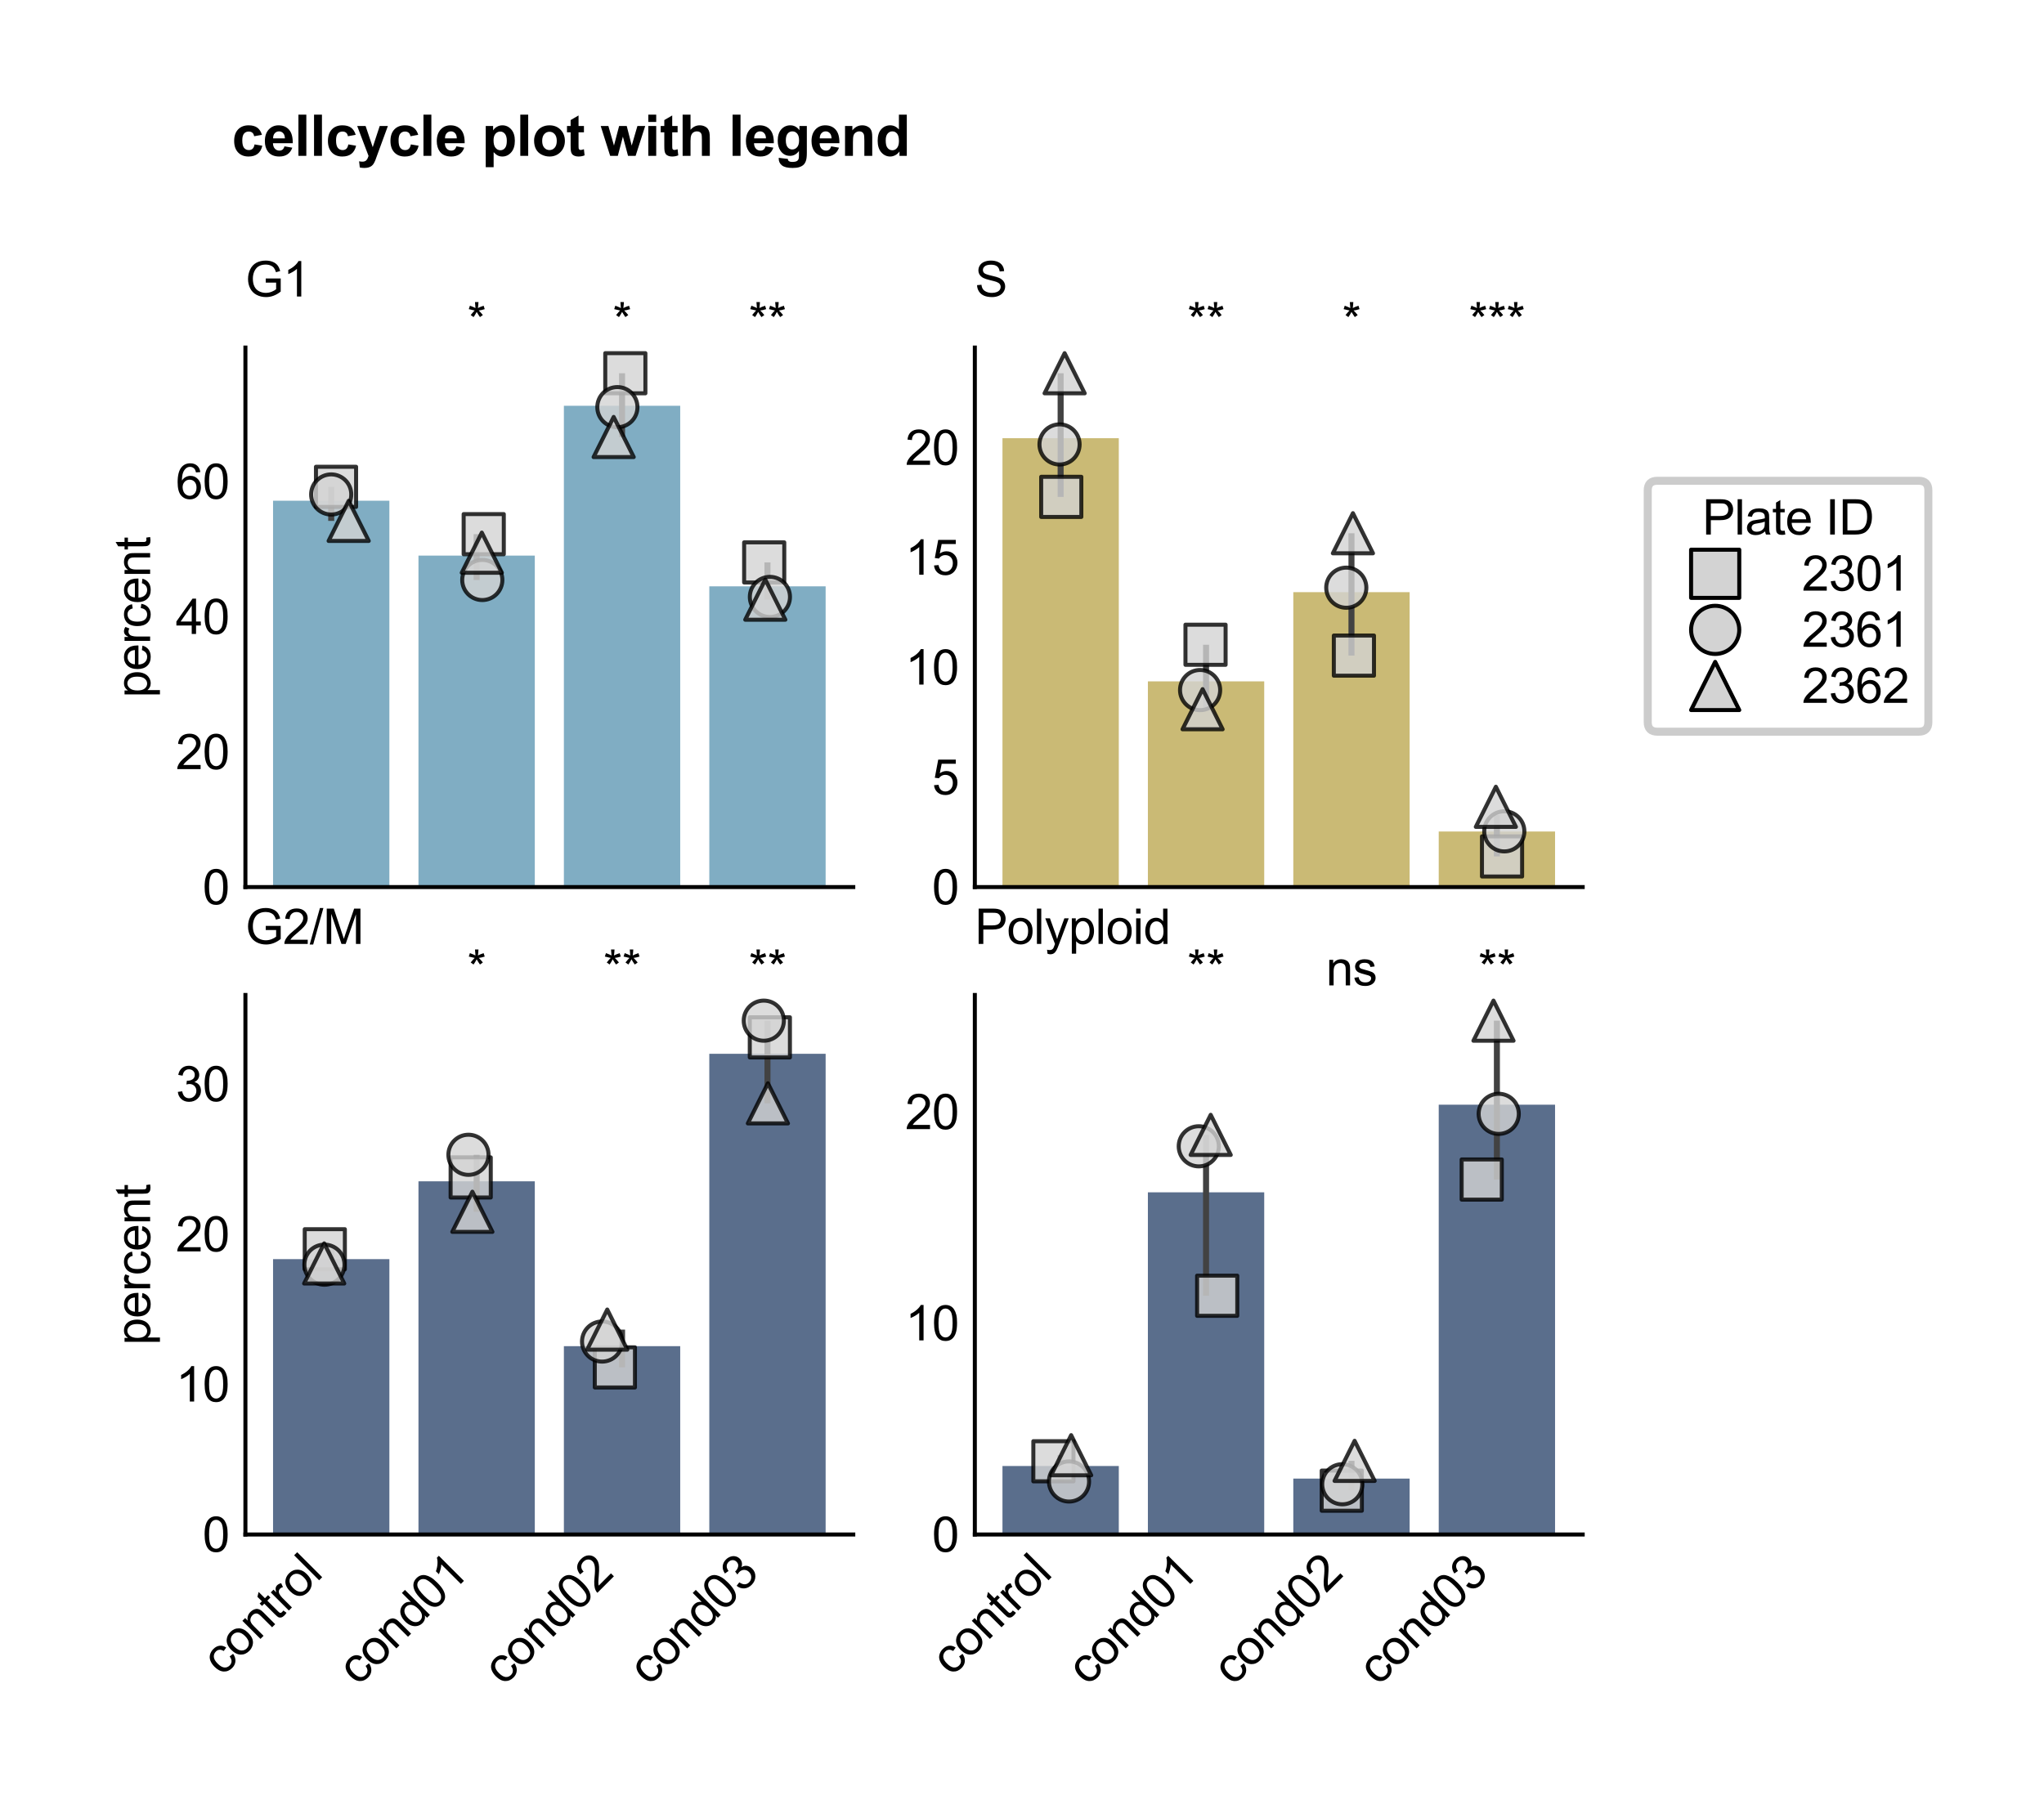 <?xml version="1.0" encoding="utf-8" standalone="no"?>
<!DOCTYPE svg PUBLIC "-//W3C//DTD SVG 1.1//EN"
  "http://www.w3.org/Graphics/SVG/1.1/DTD/svg11.dtd">
<svg xmlns:xlink="http://www.w3.org/1999/xlink" width="254.526pt" height="225.315pt" viewBox="0 0 254.526 225.315" xmlns="http://www.w3.org/2000/svg" version="1.1">
 <defs>
  <style type="text/css">*{stroke-linejoin: round; stroke-linecap: butt}</style>
 </defs>
 <g id="figure_1">
  <g id="patch_1">
   <path d="M 0 225.315
L 254.526 225.315
L 254.526 -0
L 0 -0
z
" style="fill: #ffffff"/>
  </g>
  <g id="axes_1">
   <g id="patch_2">
    <path d="M 30.56 110.482
L 106.252 110.482
L 106.252 43.286
L 30.56 43.286
z
" style="fill: #ffffff"/>
   </g>
   <g id="patch_3">
    <path d="M 34.001 110.482
L 48.487 110.482
L 48.487 62.364
L 34.001 62.364
z
" clip-path="url(#ped1b25546c)" style="fill: #80adc3"/>
   </g>
   <g id="patch_4">
    <path d="M 52.109 110.482
L 66.595 110.482
L 66.595 69.199
L 52.109 69.199
z
" clip-path="url(#ped1b25546c)" style="fill: #80adc3"/>
   </g>
   <g id="patch_5">
    <path d="M 70.217 110.482
L 84.703 110.482
L 84.703 50.541
L 70.217 50.541
z
" clip-path="url(#ped1b25546c)" style="fill: #80adc3"/>
   </g>
   <g id="patch_6">
    <path d="M 88.325 110.482
L 102.811 110.482
L 102.811 73.026
L 88.325 73.026
z
" clip-path="url(#ped1b25546c)" style="fill: #80adc3"/>
   </g>
   <g id="matplotlib.axis_1">
    <g id="xtick_1">
     <g id="line2d_1"/>
    </g>
    <g id="xtick_2">
     <g id="line2d_2"/>
    </g>
    <g id="xtick_3">
     <g id="line2d_3"/>
    </g>
    <g id="xtick_4">
     <g id="line2d_4"/>
    </g>
   </g>
   <g id="matplotlib.axis_2">
    <g id="ytick_1">
     <g id="line2d_5"/>
     <g id="text_1">
      <!-- 0 -->
      <g transform="translate(25.224 112.629) scale(0.06 -0.06)">
       <defs>
        <path id="ArialMT-30" d="M 266 2259
Q 266 3072 433 3567
Q 600 4063 929 4331
Q 1259 4600 1759 4600
Q 2128 4600 2406 4451
Q 2684 4303 2865 4023
Q 3047 3744 3150 3342
Q 3253 2941 3253 2259
Q 3253 1453 3087 958
Q 2922 463 2592 192
Q 2263 -78 1759 -78
Q 1097 -78 719 397
Q 266 969 266 2259
z
M 844 2259
Q 844 1131 1108 757
Q 1372 384 1759 384
Q 2147 384 2411 759
Q 2675 1134 2675 2259
Q 2675 3391 2411 3762
Q 2147 4134 1753 4134
Q 1366 4134 1134 3806
Q 844 3388 844 2259
z
" transform="scale(0.016)"/>
       </defs>
       <use xlink:href="#ArialMT-30"/>
      </g>
     </g>
    </g>
    <g id="ytick_2">
     <g id="line2d_6"/>
     <g id="text_2">
      <!-- 20 -->
      <g transform="translate(21.887 95.793) scale(0.06 -0.06)">
       <defs>
        <path id="ArialMT-32" d="M 3222 541
L 3222 0
L 194 0
Q 188 203 259 391
Q 375 700 629 1000
Q 884 1300 1366 1694
Q 2113 2306 2375 2664
Q 2638 3022 2638 3341
Q 2638 3675 2398 3904
Q 2159 4134 1775 4134
Q 1369 4134 1125 3890
Q 881 3647 878 3216
L 300 3275
Q 359 3922 746 4261
Q 1134 4600 1788 4600
Q 2447 4600 2831 4234
Q 3216 3869 3216 3328
Q 3216 3053 3103 2787
Q 2991 2522 2730 2228
Q 2469 1934 1863 1422
Q 1356 997 1212 845
Q 1069 694 975 541
L 3222 541
z
" transform="scale(0.016)"/>
       </defs>
       <use xlink:href="#ArialMT-32"/>
       <use xlink:href="#ArialMT-30" transform="translate(55.615 0)"/>
      </g>
     </g>
    </g>
    <g id="ytick_3">
     <g id="line2d_7"/>
     <g id="text_3">
      <!-- 40 -->
      <g transform="translate(21.887 78.956) scale(0.06 -0.06)">
       <defs>
        <path id="ArialMT-34" d="M 2069 0
L 2069 1097
L 81 1097
L 81 1613
L 2172 4581
L 2631 4581
L 2631 1613
L 3250 1613
L 3250 1097
L 2631 1097
L 2631 0
L 2069 0
z
M 2069 1613
L 2069 3678
L 634 1613
L 2069 1613
z
" transform="scale(0.016)"/>
       </defs>
       <use xlink:href="#ArialMT-34"/>
       <use xlink:href="#ArialMT-30" transform="translate(55.615 0)"/>
      </g>
     </g>
    </g>
    <g id="ytick_4">
     <g id="line2d_8"/>
     <g id="text_4">
      <!-- 60 -->
      <g transform="translate(21.887 62.119) scale(0.06 -0.06)">
       <defs>
        <path id="ArialMT-36" d="M 3184 3459
L 2625 3416
Q 2550 3747 2413 3897
Q 2184 4138 1850 4138
Q 1581 4138 1378 3988
Q 1113 3794 959 3422
Q 806 3050 800 2363
Q 1003 2672 1297 2822
Q 1591 2972 1913 2972
Q 2475 2972 2870 2558
Q 3266 2144 3266 1488
Q 3266 1056 3080 686
Q 2894 316 2569 119
Q 2244 -78 1831 -78
Q 1128 -78 684 439
Q 241 956 241 2144
Q 241 3472 731 4075
Q 1159 4600 1884 4600
Q 2425 4600 2770 4297
Q 3116 3994 3184 3459
z
M 888 1484
Q 888 1194 1011 928
Q 1134 663 1356 523
Q 1578 384 1822 384
Q 2178 384 2434 671
Q 2691 959 2691 1453
Q 2691 1928 2437 2201
Q 2184 2475 1800 2475
Q 1419 2475 1153 2201
Q 888 1928 888 1484
z
" transform="scale(0.016)"/>
       </defs>
       <use xlink:href="#ArialMT-36"/>
       <use xlink:href="#ArialMT-30" transform="translate(55.615 0)"/>
      </g>
     </g>
    </g>
    <g id="text_5">
     <!-- percent -->
     <g transform="translate(18.695 86.89) rotate(-90) scale(0.06 -0.06)">
      <defs>
       <path id="ArialMT-70" d="M 422 -1272
L 422 3319
L 934 3319
L 934 2888
Q 1116 3141 1344 3267
Q 1572 3394 1897 3394
Q 2322 3394 2647 3175
Q 2972 2956 3137 2557
Q 3303 2159 3303 1684
Q 3303 1175 3120 767
Q 2938 359 2589 142
Q 2241 -75 1856 -75
Q 1575 -75 1351 44
Q 1128 163 984 344
L 984 -1272
L 422 -1272
z
M 931 1641
Q 931 1000 1190 694
Q 1450 388 1819 388
Q 2194 388 2461 705
Q 2728 1022 2728 1688
Q 2728 2322 2467 2637
Q 2206 2953 1844 2953
Q 1484 2953 1207 2617
Q 931 2281 931 1641
z
" transform="scale(0.016)"/>
       <path id="ArialMT-65" d="M 2694 1069
L 3275 997
Q 3138 488 2766 206
Q 2394 -75 1816 -75
Q 1088 -75 661 373
Q 234 822 234 1631
Q 234 2469 665 2931
Q 1097 3394 1784 3394
Q 2450 3394 2872 2941
Q 3294 2488 3294 1666
Q 3294 1616 3291 1516
L 816 1516
Q 847 969 1125 678
Q 1403 388 1819 388
Q 2128 388 2347 550
Q 2566 713 2694 1069
z
M 847 1978
L 2700 1978
Q 2663 2397 2488 2606
Q 2219 2931 1791 2931
Q 1403 2931 1139 2672
Q 875 2413 847 1978
z
" transform="scale(0.016)"/>
       <path id="ArialMT-72" d="M 416 0
L 416 3319
L 922 3319
L 922 2816
Q 1116 3169 1280 3281
Q 1444 3394 1641 3394
Q 1925 3394 2219 3213
L 2025 2691
Q 1819 2813 1613 2813
Q 1428 2813 1281 2702
Q 1134 2591 1072 2394
Q 978 2094 978 1738
L 978 0
L 416 0
z
" transform="scale(0.016)"/>
       <path id="ArialMT-63" d="M 2588 1216
L 3141 1144
Q 3050 572 2676 248
Q 2303 -75 1759 -75
Q 1078 -75 664 370
Q 250 816 250 1647
Q 250 2184 428 2587
Q 606 2991 970 3192
Q 1334 3394 1763 3394
Q 2303 3394 2647 3120
Q 2991 2847 3088 2344
L 2541 2259
Q 2463 2594 2264 2762
Q 2066 2931 1784 2931
Q 1359 2931 1093 2626
Q 828 2322 828 1663
Q 828 994 1084 691
Q 1341 388 1753 388
Q 2084 388 2306 591
Q 2528 794 2588 1216
z
" transform="scale(0.016)"/>
       <path id="ArialMT-6e" d="M 422 0
L 422 3319
L 928 3319
L 928 2847
Q 1294 3394 1984 3394
Q 2284 3394 2536 3286
Q 2788 3178 2913 3003
Q 3038 2828 3088 2588
Q 3119 2431 3119 2041
L 3119 0
L 2556 0
L 2556 2019
Q 2556 2363 2490 2533
Q 2425 2703 2258 2804
Q 2091 2906 1866 2906
Q 1506 2906 1245 2678
Q 984 2450 984 1813
L 984 0
L 422 0
z
" transform="scale(0.016)"/>
       <path id="ArialMT-74" d="M 1650 503
L 1731 6
Q 1494 -44 1306 -44
Q 1000 -44 831 53
Q 663 150 594 308
Q 525 466 525 972
L 525 2881
L 113 2881
L 113 3319
L 525 3319
L 525 4141
L 1084 4478
L 1084 3319
L 1650 3319
L 1650 2881
L 1084 2881
L 1084 941
Q 1084 700 1114 631
Q 1144 563 1211 522
Q 1278 481 1403 481
Q 1497 481 1650 503
z
" transform="scale(0.016)"/>
      </defs>
      <use xlink:href="#ArialMT-70"/>
      <use xlink:href="#ArialMT-65" transform="translate(55.615 0)"/>
      <use xlink:href="#ArialMT-72" transform="translate(111.23 0)"/>
      <use xlink:href="#ArialMT-63" transform="translate(144.531 0)"/>
      <use xlink:href="#ArialMT-65" transform="translate(194.531 0)"/>
      <use xlink:href="#ArialMT-6e" transform="translate(250.146 0)"/>
      <use xlink:href="#ArialMT-74" transform="translate(305.762 0)"/>
     </g>
    </g>
   </g>
   <g id="line2d_9">
    <path d="M 41.244 64.872
L 41.244 60.635
" clip-path="url(#ped1b25546c)" style="fill: none; stroke: #424242; stroke-width: 0.75"/>
   </g>
   <g id="line2d_10">
    <path d="M 59.352 72.235
L 59.352 66.529
" clip-path="url(#ped1b25546c)" style="fill: none; stroke: #424242; stroke-width: 0.75"/>
   </g>
   <g id="line2d_11">
    <path d="M 77.46 54.427
L 77.46 46.486
" clip-path="url(#ped1b25546c)" style="fill: none; stroke: #424242; stroke-width: 0.75"/>
   </g>
   <g id="line2d_12">
    <path d="M 95.568 74.685
L 95.568 70.048
" clip-path="url(#ped1b25546c)" style="fill: none; stroke: #424242; stroke-width: 0.75"/>
   </g>
   <g id="patch_7">
    <path d="M 30.56 110.482
L 30.56 43.286
" style="fill: none; stroke: #000000; stroke-width: 0.5; stroke-linejoin: miter; stroke-linecap: square"/>
   </g>
   <g id="patch_8">
    <path d="M 30.56 110.482
L 106.252 110.482
" style="fill: none; stroke: #000000; stroke-width: 0.5; stroke-linejoin: miter; stroke-linecap: square"/>
   </g>
   <g id="PathCollection_1">
    <defs>
     <path id="m5a81535d1a" d="M -2.5 2.5
L 2.5 2.5
L 2.5 -2.5
L -2.5 -2.5
z
" style="stroke: #000000; stroke-opacity: 0.8; stroke-width: 0.5"/>
    </defs>
    <g clip-path="url(#ped1b25546c)">
     <use xlink:href="#m5a81535d1a" x="41.843" y="60.635" style="fill: #d3d3d3; fill-opacity: 0.8; stroke: #000000; stroke-opacity: 0.8; stroke-width: 0.5"/>
    </g>
   </g>
   <g id="PathCollection_2">
    <g clip-path="url(#ped1b25546c)">
     <use xlink:href="#m5a81535d1a" x="60.235" y="66.529" style="fill: #d3d3d3; fill-opacity: 0.8; stroke: #000000; stroke-opacity: 0.8; stroke-width: 0.5"/>
    </g>
   </g>
   <g id="PathCollection_3">
    <g clip-path="url(#ped1b25546c)">
     <use xlink:href="#m5a81535d1a" x="77.868" y="46.486" style="fill: #d3d3d3; fill-opacity: 0.8; stroke: #000000; stroke-opacity: 0.8; stroke-width: 0.5"/>
    </g>
   </g>
   <g id="PathCollection_4">
    <g clip-path="url(#ped1b25546c)">
     <use xlink:href="#m5a81535d1a" x="95.161" y="70.048" style="fill: #d3d3d3; fill-opacity: 0.8; stroke: #000000; stroke-opacity: 0.8; stroke-width: 0.5"/>
    </g>
   </g>
   <g id="PathCollection_5">
    <defs>
     <path id="mdcd01d8841" d="M 0 2.5
C 0.663 2.5 1.299 2.237 1.768 1.768
C 2.237 1.299 2.5 0.663 2.5 0
C 2.5 -0.663 2.237 -1.299 1.768 -1.768
C 1.299 -2.237 0.663 -2.5 0 -2.5
C -0.663 -2.5 -1.299 -2.237 -1.768 -1.768
C -2.237 -1.299 -2.5 -0.663 -2.5 0
C -2.5 0.663 -2.237 1.299 -1.768 1.768
C -1.299 2.237 -0.663 2.5 0 2.5
z
" style="stroke: #000000; stroke-opacity: 0.8; stroke-width: 0.5"/>
    </defs>
    <g clip-path="url(#ped1b25546c)">
     <use xlink:href="#mdcd01d8841" x="41.241" y="61.584" style="fill: #d3d3d3; fill-opacity: 0.8; stroke: #000000; stroke-opacity: 0.8; stroke-width: 0.5"/>
    </g>
   </g>
   <g id="PathCollection_6">
    <g clip-path="url(#ped1b25546c)">
     <use xlink:href="#mdcd01d8841" x="60.057" y="72.235" style="fill: #d3d3d3; fill-opacity: 0.8; stroke: #000000; stroke-opacity: 0.8; stroke-width: 0.5"/>
    </g>
   </g>
   <g id="PathCollection_7">
    <g clip-path="url(#ped1b25546c)">
     <use xlink:href="#mdcd01d8841" x="76.878" y="50.709" style="fill: #d3d3d3; fill-opacity: 0.8; stroke: #000000; stroke-opacity: 0.8; stroke-width: 0.5"/>
    </g>
   </g>
   <g id="PathCollection_8">
    <g clip-path="url(#ped1b25546c)">
     <use xlink:href="#mdcd01d8841" x="95.872" y="74.345" style="fill: #d3d3d3; fill-opacity: 0.8; stroke: #000000; stroke-opacity: 0.8; stroke-width: 0.5"/>
    </g>
   </g>
   <g id="PathCollection_9">
    <defs>
     <path id="mbfc909ed9f" d="M 0 -2.5
L -2.5 2.5
L 2.5 2.5
z
" style="stroke: #000000; stroke-opacity: 0.8; stroke-width: 0.5"/>
    </defs>
    <g clip-path="url(#ped1b25546c)">
     <use xlink:href="#mbfc909ed9f" x="43.418" y="64.872" style="fill: #d3d3d3; fill-opacity: 0.8; stroke: #000000; stroke-opacity: 0.8; stroke-width: 0.5"/>
    </g>
   </g>
   <g id="PathCollection_10">
    <g clip-path="url(#ped1b25546c)">
     <use xlink:href="#mbfc909ed9f" x="59.997" y="68.833" style="fill: #d3d3d3; fill-opacity: 0.8; stroke: #000000; stroke-opacity: 0.8; stroke-width: 0.5"/>
    </g>
   </g>
   <g id="PathCollection_11">
    <g clip-path="url(#ped1b25546c)">
     <use xlink:href="#mbfc909ed9f" x="76.416" y="54.427" style="fill: #d3d3d3; fill-opacity: 0.8; stroke: #000000; stroke-opacity: 0.8; stroke-width: 0.5"/>
    </g>
   </g>
   <g id="PathCollection_12">
    <g clip-path="url(#ped1b25546c)">
     <use xlink:href="#mbfc909ed9f" x="95.298" y="74.685" style="fill: #d3d3d3; fill-opacity: 0.8; stroke: #000000; stroke-opacity: 0.8; stroke-width: 0.5"/>
    </g>
   </g>
   <g id="text_6">
    <!-- * -->
    <g transform="translate(58.184 42.094) scale(0.06 -0.06)">
     <defs>
      <path id="ArialMT-2a" d="M 200 3741
L 344 4184
Q 841 4009 1066 3881
Q 1006 4447 1003 4659
L 1456 4659
Q 1447 4350 1384 3884
Q 1706 4047 2122 4184
L 2266 3741
Q 1869 3609 1488 3566
Q 1678 3400 2025 2975
L 1650 2709
Q 1469 2956 1222 3381
Q 991 2941 816 2709
L 447 2975
Q 809 3422 966 3566
Q 563 3644 200 3741
z
" transform="scale(0.016)"/>
     </defs>
     <use xlink:href="#ArialMT-2a"/>
    </g>
   </g>
   <g id="text_7">
    <!-- * -->
    <g transform="translate(76.292 42.094) scale(0.06 -0.06)">
     <use xlink:href="#ArialMT-2a"/>
    </g>
   </g>
   <g id="text_8">
    <!-- ** -->
    <g transform="translate(93.233 42.094) scale(0.06 -0.06)">
     <use xlink:href="#ArialMT-2a"/>
     <use xlink:href="#ArialMT-2a" transform="translate(38.916 0)"/>
    </g>
   </g>
   <g id="text_9">
    <!-- G1 -->
    <g transform="translate(30.56 36.927) scale(0.06 -0.06)">
     <defs>
      <path id="ArialMT-47" d="M 2638 1797
L 2638 2334
L 4578 2338
L 4578 638
Q 4131 281 3656 101
Q 3181 -78 2681 -78
Q 2006 -78 1454 211
Q 903 500 622 1047
Q 341 1594 341 2269
Q 341 2938 620 3517
Q 900 4097 1425 4378
Q 1950 4659 2634 4659
Q 3131 4659 3532 4498
Q 3934 4338 4162 4050
Q 4391 3763 4509 3300
L 3963 3150
Q 3859 3500 3706 3700
Q 3553 3900 3268 4020
Q 2984 4141 2638 4141
Q 2222 4141 1919 4014
Q 1616 3888 1430 3681
Q 1244 3475 1141 3228
Q 966 2803 966 2306
Q 966 1694 1177 1281
Q 1388 869 1791 669
Q 2194 469 2647 469
Q 3041 469 3416 620
Q 3791 772 3984 944
L 3984 1797
L 2638 1797
z
" transform="scale(0.016)"/>
      <path id="ArialMT-31" d="M 2384 0
L 1822 0
L 1822 3584
Q 1619 3391 1289 3197
Q 959 3003 697 2906
L 697 3450
Q 1169 3672 1522 3987
Q 1875 4303 2022 4600
L 2384 4600
L 2384 0
z
" transform="scale(0.016)"/>
     </defs>
     <use xlink:href="#ArialMT-47"/>
     <use xlink:href="#ArialMT-31" transform="translate(77.783 0)"/>
    </g>
   </g>
  </g>
  <g id="axes_2">
   <g id="patch_9">
    <path d="M 121.39 110.482
L 197.082 110.482
L 197.082 43.286
L 121.39 43.286
z
" style="fill: #ffffff"/>
   </g>
   <g id="patch_10">
    <path d="M 124.831 110.482
L 139.317 110.482
L 139.317 54.574
L 124.831 54.574
z
" clip-path="url(#pdfb50fcf4d)" style="fill: #caba75"/>
   </g>
   <g id="patch_11">
    <path d="M 142.939 110.482
L 157.425 110.482
L 157.425 84.859
L 142.939 84.859
z
" clip-path="url(#pdfb50fcf4d)" style="fill: #caba75"/>
   </g>
   <g id="patch_12">
    <path d="M 161.047 110.482
L 175.533 110.482
L 175.533 73.754
L 161.047 73.754
z
" clip-path="url(#pdfb50fcf4d)" style="fill: #caba75"/>
   </g>
   <g id="patch_13">
    <path d="M 179.155 110.482
L 193.641 110.482
L 193.641 103.564
L 179.155 103.564
z
" clip-path="url(#pdfb50fcf4d)" style="fill: #caba75"/>
   </g>
   <g id="matplotlib.axis_3">
    <g id="xtick_5">
     <g id="line2d_13"/>
    </g>
    <g id="xtick_6">
     <g id="line2d_14"/>
    </g>
    <g id="xtick_7">
     <g id="line2d_15"/>
    </g>
    <g id="xtick_8">
     <g id="line2d_16"/>
    </g>
   </g>
   <g id="matplotlib.axis_4">
    <g id="ytick_5">
     <g id="line2d_17"/>
     <g id="text_10">
      <!-- 0 -->
      <g transform="translate(116.054 112.629) scale(0.06 -0.06)">
       <use xlink:href="#ArialMT-30"/>
      </g>
     </g>
    </g>
    <g id="ytick_6">
     <g id="line2d_18"/>
     <g id="text_11">
      <!-- 5 -->
      <g transform="translate(116.054 98.946) scale(0.06 -0.06)">
       <defs>
        <path id="ArialMT-35" d="M 266 1200
L 856 1250
Q 922 819 1161 601
Q 1400 384 1738 384
Q 2144 384 2425 690
Q 2706 997 2706 1503
Q 2706 1984 2436 2262
Q 2166 2541 1728 2541
Q 1456 2541 1237 2417
Q 1019 2294 894 2097
L 366 2166
L 809 4519
L 3088 4519
L 3088 3981
L 1259 3981
L 1013 2750
Q 1425 3038 1878 3038
Q 2478 3038 2890 2622
Q 3303 2206 3303 1553
Q 3303 931 2941 478
Q 2500 -78 1738 -78
Q 1113 -78 717 272
Q 322 622 266 1200
z
" transform="scale(0.016)"/>
       </defs>
       <use xlink:href="#ArialMT-35"/>
      </g>
     </g>
    </g>
    <g id="ytick_7">
     <g id="line2d_19"/>
     <g id="text_12">
      <!-- 10 -->
      <g transform="translate(112.717 85.262) scale(0.06 -0.06)">
       <use xlink:href="#ArialMT-31"/>
       <use xlink:href="#ArialMT-30" transform="translate(55.615 0)"/>
      </g>
     </g>
    </g>
    <g id="ytick_8">
     <g id="line2d_20"/>
     <g id="text_13">
      <!-- 15 -->
      <g transform="translate(112.717 71.578) scale(0.06 -0.06)">
       <use xlink:href="#ArialMT-31"/>
       <use xlink:href="#ArialMT-35" transform="translate(55.615 0)"/>
      </g>
     </g>
    </g>
    <g id="ytick_9">
     <g id="line2d_21"/>
     <g id="text_14">
      <!-- 20 -->
      <g transform="translate(112.717 57.895) scale(0.06 -0.06)">
       <use xlink:href="#ArialMT-32"/>
       <use xlink:href="#ArialMT-30" transform="translate(55.615 0)"/>
      </g>
     </g>
    </g>
   </g>
   <g id="line2d_22">
    <path d="M 132.074 61.884
L 132.074 46.486
" clip-path="url(#pdfb50fcf4d)" style="fill: none; stroke: #424242; stroke-width: 0.75"/>
   </g>
   <g id="line2d_23">
    <path d="M 150.182 88.33
L 150.182 80.302
" clip-path="url(#pdfb50fcf4d)" style="fill: none; stroke: #424242; stroke-width: 0.75"/>
   </g>
   <g id="line2d_24">
    <path d="M 168.29 81.654
L 168.29 66.413
" clip-path="url(#pdfb50fcf4d)" style="fill: none; stroke: #424242; stroke-width: 0.75"/>
   </g>
   <g id="line2d_25">
    <path d="M 186.398 106.665
L 186.398 101.504
" clip-path="url(#pdfb50fcf4d)" style="fill: none; stroke: #424242; stroke-width: 0.75"/>
   </g>
   <g id="patch_14">
    <path d="M 121.39 110.482
L 121.39 43.286
" style="fill: none; stroke: #000000; stroke-width: 0.5; stroke-linejoin: miter; stroke-linecap: square"/>
   </g>
   <g id="patch_15">
    <path d="M 121.39 110.482
L 197.082 110.482
" style="fill: none; stroke: #000000; stroke-width: 0.5; stroke-linejoin: miter; stroke-linecap: square"/>
   </g>
   <g id="PathCollection_13">
    <g clip-path="url(#pdfb50fcf4d)">
     <use xlink:href="#m5a81535d1a" x="132.152" y="61.884" style="fill: #d3d3d3; fill-opacity: 0.8; stroke: #000000; stroke-opacity: 0.8; stroke-width: 0.5"/>
    </g>
   </g>
   <g id="PathCollection_14">
    <g clip-path="url(#pdfb50fcf4d)">
     <use xlink:href="#m5a81535d1a" x="150.117" y="80.302" style="fill: #d3d3d3; fill-opacity: 0.8; stroke: #000000; stroke-opacity: 0.8; stroke-width: 0.5"/>
    </g>
   </g>
   <g id="PathCollection_15">
    <g clip-path="url(#pdfb50fcf4d)">
     <use xlink:href="#m5a81535d1a" x="168.592" y="81.654" style="fill: #d3d3d3; fill-opacity: 0.8; stroke: #000000; stroke-opacity: 0.8; stroke-width: 0.5"/>
    </g>
   </g>
   <g id="PathCollection_16">
    <g clip-path="url(#pdfb50fcf4d)">
     <use xlink:href="#m5a81535d1a" x="187.04" y="106.665" style="fill: #d3d3d3; fill-opacity: 0.8; stroke: #000000; stroke-opacity: 0.8; stroke-width: 0.5"/>
    </g>
   </g>
   <g id="PathCollection_17">
    <g clip-path="url(#pdfb50fcf4d)">
     <use xlink:href="#mdcd01d8841" x="131.937" y="55.353" style="fill: #d3d3d3; fill-opacity: 0.8; stroke: #000000; stroke-opacity: 0.8; stroke-width: 0.5"/>
    </g>
   </g>
   <g id="PathCollection_18">
    <g clip-path="url(#pdfb50fcf4d)">
     <use xlink:href="#mdcd01d8841" x="149.44" y="85.946" style="fill: #d3d3d3; fill-opacity: 0.8; stroke: #000000; stroke-opacity: 0.8; stroke-width: 0.5"/>
    </g>
   </g>
   <g id="PathCollection_19">
    <g clip-path="url(#pdfb50fcf4d)">
     <use xlink:href="#mdcd01d8841" x="167.644" y="73.195" style="fill: #d3d3d3; fill-opacity: 0.8; stroke: #000000; stroke-opacity: 0.8; stroke-width: 0.5"/>
    </g>
   </g>
   <g id="PathCollection_20">
    <g clip-path="url(#pdfb50fcf4d)">
     <use xlink:href="#mdcd01d8841" x="187.321" y="103.542" style="fill: #d3d3d3; fill-opacity: 0.8; stroke: #000000; stroke-opacity: 0.8; stroke-width: 0.5"/>
    </g>
   </g>
   <g id="PathCollection_21">
    <g clip-path="url(#pdfb50fcf4d)">
     <use xlink:href="#mbfc909ed9f" x="132.571" y="46.486" style="fill: #d3d3d3; fill-opacity: 0.8; stroke: #000000; stroke-opacity: 0.8; stroke-width: 0.5"/>
    </g>
   </g>
   <g id="PathCollection_22">
    <g clip-path="url(#pdfb50fcf4d)">
     <use xlink:href="#mbfc909ed9f" x="149.75" y="88.33" style="fill: #d3d3d3; fill-opacity: 0.8; stroke: #000000; stroke-opacity: 0.8; stroke-width: 0.5"/>
    </g>
   </g>
   <g id="PathCollection_23">
    <g clip-path="url(#pdfb50fcf4d)">
     <use xlink:href="#mbfc909ed9f" x="168.471" y="66.413" style="fill: #d3d3d3; fill-opacity: 0.8; stroke: #000000; stroke-opacity: 0.8; stroke-width: 0.5"/>
    </g>
   </g>
   <g id="PathCollection_24">
    <g clip-path="url(#pdfb50fcf4d)">
     <use xlink:href="#mbfc909ed9f" x="186.271" y="100.485" style="fill: #d3d3d3; fill-opacity: 0.8; stroke: #000000; stroke-opacity: 0.8; stroke-width: 0.5"/>
    </g>
   </g>
   <g id="text_15">
    <!-- ** -->
    <g transform="translate(147.847 42.094) scale(0.06 -0.06)">
     <use xlink:href="#ArialMT-2a"/>
     <use xlink:href="#ArialMT-2a" transform="translate(38.916 0)"/>
    </g>
   </g>
   <g id="text_16">
    <!-- * -->
    <g transform="translate(167.122 42.094) scale(0.06 -0.06)">
     <use xlink:href="#ArialMT-2a"/>
    </g>
   </g>
   <g id="text_17">
    <!-- *** -->
    <g transform="translate(182.895 42.094) scale(0.06 -0.06)">
     <use xlink:href="#ArialMT-2a"/>
     <use xlink:href="#ArialMT-2a" transform="translate(38.916 0)"/>
     <use xlink:href="#ArialMT-2a" transform="translate(77.832 0)"/>
    </g>
   </g>
   <g id="text_18">
    <!-- S -->
    <g transform="translate(121.39 36.927) scale(0.06 -0.06)">
     <defs>
      <path id="ArialMT-53" d="M 288 1472
L 859 1522
Q 900 1178 1048 958
Q 1197 738 1509 602
Q 1822 466 2213 466
Q 2559 466 2825 569
Q 3091 672 3220 851
Q 3350 1031 3350 1244
Q 3350 1459 3225 1620
Q 3100 1781 2813 1891
Q 2628 1963 1997 2114
Q 1366 2266 1113 2400
Q 784 2572 623 2826
Q 463 3081 463 3397
Q 463 3744 659 4045
Q 856 4347 1234 4503
Q 1613 4659 2075 4659
Q 2584 4659 2973 4495
Q 3363 4331 3572 4012
Q 3781 3694 3797 3291
L 3216 3247
Q 3169 3681 2898 3903
Q 2628 4125 2100 4125
Q 1550 4125 1298 3923
Q 1047 3722 1047 3438
Q 1047 3191 1225 3031
Q 1400 2872 2139 2705
Q 2878 2538 3153 2413
Q 3553 2228 3743 1945
Q 3934 1663 3934 1294
Q 3934 928 3725 604
Q 3516 281 3123 101
Q 2731 -78 2241 -78
Q 1619 -78 1198 103
Q 778 284 539 648
Q 300 1013 288 1472
z
" transform="scale(0.016)"/>
     </defs>
     <use xlink:href="#ArialMT-53"/>
    </g>
   </g>
  </g>
  <g id="axes_3">
   <g id="patch_16">
    <path d="M 30.56 191.117
L 106.252 191.117
L 106.252 123.921
L 30.56 123.921
z
" style="fill: #ffffff"/>
   </g>
   <g id="patch_17">
    <path d="M 34.001 191.117
L 48.487 191.117
L 48.487 156.821
L 34.001 156.821
z
" clip-path="url(#pf704a84523)" style="fill: #5a6e8c"/>
   </g>
   <g id="patch_18">
    <path d="M 52.109 191.117
L 66.595 191.117
L 66.595 147.132
L 52.109 147.132
z
" clip-path="url(#pf704a84523)" style="fill: #5a6e8c"/>
   </g>
   <g id="patch_19">
    <path d="M 70.217 191.117
L 84.703 191.117
L 84.703 167.662
L 70.217 167.662
z
" clip-path="url(#pf704a84523)" style="fill: #5a6e8c"/>
   </g>
   <g id="patch_20">
    <path d="M 88.325 191.117
L 102.811 191.117
L 102.811 131.246
L 88.325 131.246
z
" clip-path="url(#pf704a84523)" style="fill: #5a6e8c"/>
   </g>
   <g id="matplotlib.axis_5">
    <g id="xtick_9">
     <g id="line2d_26"/>
     <g id="text_19">
      <!-- control -->
      <g transform="translate(27.668 208.887) rotate(-45) scale(0.06 -0.06)">
       <defs>
        <path id="ArialMT-6f" d="M 213 1659
Q 213 2581 725 3025
Q 1153 3394 1769 3394
Q 2453 3394 2887 2945
Q 3322 2497 3322 1706
Q 3322 1066 3130 698
Q 2938 331 2570 128
Q 2203 -75 1769 -75
Q 1072 -75 642 372
Q 213 819 213 1659
z
M 791 1659
Q 791 1022 1069 705
Q 1347 388 1769 388
Q 2188 388 2466 706
Q 2744 1025 2744 1678
Q 2744 2294 2464 2611
Q 2184 2928 1769 2928
Q 1347 2928 1069 2612
Q 791 2297 791 1659
z
" transform="scale(0.016)"/>
        <path id="ArialMT-6c" d="M 409 0
L 409 4581
L 972 4581
L 972 0
L 409 0
z
" transform="scale(0.016)"/>
       </defs>
       <use xlink:href="#ArialMT-63"/>
       <use xlink:href="#ArialMT-6f" transform="translate(50 0)"/>
       <use xlink:href="#ArialMT-6e" transform="translate(105.615 0)"/>
       <use xlink:href="#ArialMT-74" transform="translate(161.23 0)"/>
       <use xlink:href="#ArialMT-72" transform="translate(189.014 0)"/>
       <use xlink:href="#ArialMT-6f" transform="translate(222.314 0)"/>
       <use xlink:href="#ArialMT-6c" transform="translate(277.93 0)"/>
      </g>
     </g>
    </g>
    <g id="xtick_10">
     <g id="line2d_27"/>
     <g id="text_20">
      <!-- cond01 -->
      <g transform="translate(44.591 210.071) rotate(-45) scale(0.06 -0.06)">
       <defs>
        <path id="ArialMT-64" d="M 2575 0
L 2575 419
Q 2259 -75 1647 -75
Q 1250 -75 917 144
Q 584 363 401 755
Q 219 1147 219 1656
Q 219 2153 384 2558
Q 550 2963 881 3178
Q 1213 3394 1622 3394
Q 1922 3394 2156 3267
Q 2391 3141 2538 2938
L 2538 4581
L 3097 4581
L 3097 0
L 2575 0
z
M 797 1656
Q 797 1019 1065 703
Q 1334 388 1700 388
Q 2069 388 2326 689
Q 2584 991 2584 1609
Q 2584 2291 2321 2609
Q 2059 2928 1675 2928
Q 1300 2928 1048 2622
Q 797 2316 797 1656
z
" transform="scale(0.016)"/>
       </defs>
       <use xlink:href="#ArialMT-63"/>
       <use xlink:href="#ArialMT-6f" transform="translate(50 0)"/>
       <use xlink:href="#ArialMT-6e" transform="translate(105.615 0)"/>
       <use xlink:href="#ArialMT-64" transform="translate(161.23 0)"/>
       <use xlink:href="#ArialMT-30" transform="translate(216.846 0)"/>
       <use xlink:href="#ArialMT-31" transform="translate(272.461 0)"/>
      </g>
     </g>
    </g>
    <g id="xtick_11">
     <g id="line2d_28"/>
     <g id="text_21">
      <!-- cond02 -->
      <g transform="translate(62.699 210.071) rotate(-45) scale(0.06 -0.06)">
       <use xlink:href="#ArialMT-63"/>
       <use xlink:href="#ArialMT-6f" transform="translate(50 0)"/>
       <use xlink:href="#ArialMT-6e" transform="translate(105.615 0)"/>
       <use xlink:href="#ArialMT-64" transform="translate(161.23 0)"/>
       <use xlink:href="#ArialMT-30" transform="translate(216.846 0)"/>
       <use xlink:href="#ArialMT-32" transform="translate(272.461 0)"/>
      </g>
     </g>
    </g>
    <g id="xtick_12">
     <g id="line2d_29"/>
     <g id="text_22">
      <!-- cond03 -->
      <g transform="translate(80.807 210.071) rotate(-45) scale(0.06 -0.06)">
       <defs>
        <path id="ArialMT-33" d="M 269 1209
L 831 1284
Q 928 806 1161 595
Q 1394 384 1728 384
Q 2125 384 2398 659
Q 2672 934 2672 1341
Q 2672 1728 2419 1979
Q 2166 2231 1775 2231
Q 1616 2231 1378 2169
L 1441 2663
Q 1497 2656 1531 2656
Q 1891 2656 2178 2843
Q 2466 3031 2466 3422
Q 2466 3731 2256 3934
Q 2047 4138 1716 4138
Q 1388 4138 1169 3931
Q 950 3725 888 3313
L 325 3413
Q 428 3978 793 4289
Q 1159 4600 1703 4600
Q 2078 4600 2393 4439
Q 2709 4278 2876 4000
Q 3044 3722 3044 3409
Q 3044 3113 2884 2869
Q 2725 2625 2413 2481
Q 2819 2388 3044 2092
Q 3269 1797 3269 1353
Q 3269 753 2831 336
Q 2394 -81 1725 -81
Q 1122 -81 723 278
Q 325 638 269 1209
z
" transform="scale(0.016)"/>
       </defs>
       <use xlink:href="#ArialMT-63"/>
       <use xlink:href="#ArialMT-6f" transform="translate(50 0)"/>
       <use xlink:href="#ArialMT-6e" transform="translate(105.615 0)"/>
       <use xlink:href="#ArialMT-64" transform="translate(161.23 0)"/>
       <use xlink:href="#ArialMT-30" transform="translate(216.846 0)"/>
       <use xlink:href="#ArialMT-33" transform="translate(272.461 0)"/>
      </g>
     </g>
    </g>
   </g>
   <g id="matplotlib.axis_6">
    <g id="ytick_10">
     <g id="line2d_30"/>
     <g id="text_23">
      <!-- 0 -->
      <g transform="translate(25.224 193.264) scale(0.06 -0.06)">
       <use xlink:href="#ArialMT-30"/>
      </g>
     </g>
    </g>
    <g id="ytick_11">
     <g id="line2d_31"/>
     <g id="text_24">
      <!-- 10 -->
      <g transform="translate(21.887 174.56) scale(0.06 -0.06)">
       <use xlink:href="#ArialMT-31"/>
       <use xlink:href="#ArialMT-30" transform="translate(55.615 0)"/>
      </g>
     </g>
    </g>
    <g id="ytick_12">
     <g id="line2d_32"/>
     <g id="text_25">
      <!-- 20 -->
      <g transform="translate(21.887 155.856) scale(0.06 -0.06)">
       <use xlink:href="#ArialMT-32"/>
       <use xlink:href="#ArialMT-30" transform="translate(55.615 0)"/>
      </g>
     </g>
    </g>
    <g id="ytick_13">
     <g id="line2d_33"/>
     <g id="text_26">
      <!-- 30 -->
      <g transform="translate(21.887 137.152) scale(0.06 -0.06)">
       <use xlink:href="#ArialMT-33"/>
       <use xlink:href="#ArialMT-30" transform="translate(55.615 0)"/>
      </g>
     </g>
    </g>
    <g id="text_27">
     <!-- percent -->
     <g transform="translate(18.695 167.524) rotate(-90) scale(0.06 -0.06)">
      <use xlink:href="#ArialMT-70"/>
      <use xlink:href="#ArialMT-65" transform="translate(55.615 0)"/>
      <use xlink:href="#ArialMT-72" transform="translate(111.23 0)"/>
      <use xlink:href="#ArialMT-63" transform="translate(144.531 0)"/>
      <use xlink:href="#ArialMT-65" transform="translate(194.531 0)"/>
      <use xlink:href="#ArialMT-6e" transform="translate(250.146 0)"/>
      <use xlink:href="#ArialMT-74" transform="translate(305.762 0)"/>
     </g>
    </g>
   </g>
   <g id="line2d_34">
    <path d="M 41.244 157.513
L 41.244 155.593
" clip-path="url(#pf704a84523)" style="fill: none; stroke: #424242; stroke-width: 0.75"/>
   </g>
   <g id="line2d_35">
    <path d="M 59.352 150.925
L 59.352 143.826
" clip-path="url(#pf704a84523)" style="fill: none; stroke: #424242; stroke-width: 0.75"/>
   </g>
   <g id="line2d_36">
    <path d="M 77.46 170.304
L 77.46 165.597
" clip-path="url(#pf704a84523)" style="fill: none; stroke: #424242; stroke-width: 0.75"/>
   </g>
   <g id="line2d_37">
    <path d="M 95.568 137.417
L 95.568 127.121
" clip-path="url(#pf704a84523)" style="fill: none; stroke: #424242; stroke-width: 0.75"/>
   </g>
   <g id="patch_21">
    <path d="M 30.56 191.117
L 30.56 123.921
" style="fill: none; stroke: #000000; stroke-width: 0.5; stroke-linejoin: miter; stroke-linecap: square"/>
   </g>
   <g id="patch_22">
    <path d="M 30.56 191.117
L 106.252 191.117
" style="fill: none; stroke: #000000; stroke-width: 0.5; stroke-linejoin: miter; stroke-linecap: square"/>
   </g>
   <g id="PathCollection_25">
    <g clip-path="url(#pf704a84523)">
     <use xlink:href="#m5a81535d1a" x="40.445" y="155.593" style="fill: #d3d3d3; fill-opacity: 0.8; stroke: #000000; stroke-opacity: 0.8; stroke-width: 0.5"/>
    </g>
   </g>
   <g id="PathCollection_26">
    <g clip-path="url(#pf704a84523)">
     <use xlink:href="#m5a81535d1a" x="58.612" y="146.645" style="fill: #d3d3d3; fill-opacity: 0.8; stroke: #000000; stroke-opacity: 0.8; stroke-width: 0.5"/>
    </g>
   </g>
   <g id="PathCollection_27">
    <g clip-path="url(#pf704a84523)">
     <use xlink:href="#m5a81535d1a" x="76.566" y="170.304" style="fill: #d3d3d3; fill-opacity: 0.8; stroke: #000000; stroke-opacity: 0.8; stroke-width: 0.5"/>
    </g>
   </g>
   <g id="PathCollection_28">
    <g clip-path="url(#pf704a84523)">
     <use xlink:href="#m5a81535d1a" x="95.865" y="129.2" style="fill: #d3d3d3; fill-opacity: 0.8; stroke: #000000; stroke-opacity: 0.8; stroke-width: 0.5"/>
    </g>
   </g>
   <g id="PathCollection_29">
    <g clip-path="url(#pf704a84523)">
     <use xlink:href="#mdcd01d8841" x="40.399" y="157.513" style="fill: #d3d3d3; fill-opacity: 0.8; stroke: #000000; stroke-opacity: 0.8; stroke-width: 0.5"/>
    </g>
   </g>
   <g id="PathCollection_30">
    <g clip-path="url(#pf704a84523)">
     <use xlink:href="#mdcd01d8841" x="58.334" y="143.826" style="fill: #d3d3d3; fill-opacity: 0.8; stroke: #000000; stroke-opacity: 0.8; stroke-width: 0.5"/>
    </g>
   </g>
   <g id="PathCollection_31">
    <g clip-path="url(#pf704a84523)">
     <use xlink:href="#mdcd01d8841" x="74.975" y="167.084" style="fill: #d3d3d3; fill-opacity: 0.8; stroke: #000000; stroke-opacity: 0.8; stroke-width: 0.5"/>
    </g>
   </g>
   <g id="PathCollection_32">
    <g clip-path="url(#pf704a84523)">
     <use xlink:href="#mdcd01d8841" x="95.11" y="127.121" style="fill: #d3d3d3; fill-opacity: 0.8; stroke: #000000; stroke-opacity: 0.8; stroke-width: 0.5"/>
    </g>
   </g>
   <g id="PathCollection_33">
    <g clip-path="url(#pf704a84523)">
     <use xlink:href="#mbfc909ed9f" x="40.37" y="157.357" style="fill: #d3d3d3; fill-opacity: 0.8; stroke: #000000; stroke-opacity: 0.8; stroke-width: 0.5"/>
    </g>
   </g>
   <g id="PathCollection_34">
    <g clip-path="url(#pf704a84523)">
     <use xlink:href="#mbfc909ed9f" x="58.822" y="150.925" style="fill: #d3d3d3; fill-opacity: 0.8; stroke: #000000; stroke-opacity: 0.8; stroke-width: 0.5"/>
    </g>
   </g>
   <g id="PathCollection_35">
    <g clip-path="url(#pf704a84523)">
     <use xlink:href="#mbfc909ed9f" x="75.617" y="165.597" style="fill: #d3d3d3; fill-opacity: 0.8; stroke: #000000; stroke-opacity: 0.8; stroke-width: 0.5"/>
    </g>
   </g>
   <g id="PathCollection_36">
    <g clip-path="url(#pf704a84523)">
     <use xlink:href="#mbfc909ed9f" x="95.622" y="137.417" style="fill: #d3d3d3; fill-opacity: 0.8; stroke: #000000; stroke-opacity: 0.8; stroke-width: 0.5"/>
    </g>
   </g>
   <g id="text_28">
    <!-- * -->
    <g transform="translate(58.184 122.729) scale(0.06 -0.06)">
     <use xlink:href="#ArialMT-2a"/>
    </g>
   </g>
   <g id="text_29">
    <!-- ** -->
    <g transform="translate(75.125 122.729) scale(0.06 -0.06)">
     <use xlink:href="#ArialMT-2a"/>
     <use xlink:href="#ArialMT-2a" transform="translate(38.916 0)"/>
    </g>
   </g>
   <g id="text_30">
    <!-- ** -->
    <g transform="translate(93.233 122.729) scale(0.06 -0.06)">
     <use xlink:href="#ArialMT-2a"/>
     <use xlink:href="#ArialMT-2a" transform="translate(38.916 0)"/>
    </g>
   </g>
   <g id="text_31">
    <!-- G2/M -->
    <g transform="translate(30.56 117.561) scale(0.06 -0.06)">
     <defs>
      <path id="ArialMT-2f" d="M 0 -78
L 1328 4659
L 1778 4659
L 453 -78
L 0 -78
z
" transform="scale(0.016)"/>
      <path id="ArialMT-4d" d="M 475 0
L 475 4581
L 1388 4581
L 2472 1338
Q 2622 884 2691 659
Q 2769 909 2934 1394
L 4031 4581
L 4847 4581
L 4847 0
L 4263 0
L 4263 3834
L 2931 0
L 2384 0
L 1059 3900
L 1059 0
L 475 0
z
" transform="scale(0.016)"/>
     </defs>
     <use xlink:href="#ArialMT-47"/>
     <use xlink:href="#ArialMT-32" transform="translate(77.783 0)"/>
     <use xlink:href="#ArialMT-2f" transform="translate(133.398 0)"/>
     <use xlink:href="#ArialMT-4d" transform="translate(161.182 0)"/>
    </g>
   </g>
  </g>
  <g id="axes_4">
   <g id="patch_23">
    <path d="M 121.39 191.117
L 197.082 191.117
L 197.082 123.921
L 121.39 123.921
z
" style="fill: #ffffff"/>
   </g>
   <g id="patch_24">
    <path d="M 124.831 191.117
L 139.317 191.117
L 139.317 182.584
L 124.831 182.584
z
" clip-path="url(#p593d8f033f)" style="fill: #5a6e8c"/>
   </g>
   <g id="patch_25">
    <path d="M 142.939 191.117
L 157.425 191.117
L 157.425 148.499
L 142.939 148.499
z
" clip-path="url(#p593d8f033f)" style="fill: #5a6e8c"/>
   </g>
   <g id="patch_26">
    <path d="M 161.047 191.117
L 175.533 191.117
L 175.533 184.154
L 161.047 184.154
z
" clip-path="url(#p593d8f033f)" style="fill: #5a6e8c"/>
   </g>
   <g id="patch_27">
    <path d="M 179.155 191.117
L 193.641 191.117
L 193.641 137.585
L 179.155 137.585
z
" clip-path="url(#p593d8f033f)" style="fill: #5a6e8c"/>
   </g>
   <g id="matplotlib.axis_7">
    <g id="xtick_13">
     <g id="line2d_38"/>
     <g id="text_32">
      <!-- control -->
      <g transform="translate(118.498 208.887) rotate(-45) scale(0.06 -0.06)">
       <use xlink:href="#ArialMT-63"/>
       <use xlink:href="#ArialMT-6f" transform="translate(50 0)"/>
       <use xlink:href="#ArialMT-6e" transform="translate(105.615 0)"/>
       <use xlink:href="#ArialMT-74" transform="translate(161.23 0)"/>
       <use xlink:href="#ArialMT-72" transform="translate(189.014 0)"/>
       <use xlink:href="#ArialMT-6f" transform="translate(222.314 0)"/>
       <use xlink:href="#ArialMT-6c" transform="translate(277.93 0)"/>
      </g>
     </g>
    </g>
    <g id="xtick_14">
     <g id="line2d_39"/>
     <g id="text_33">
      <!-- cond01 -->
      <g transform="translate(135.421 210.071) rotate(-45) scale(0.06 -0.06)">
       <use xlink:href="#ArialMT-63"/>
       <use xlink:href="#ArialMT-6f" transform="translate(50 0)"/>
       <use xlink:href="#ArialMT-6e" transform="translate(105.615 0)"/>
       <use xlink:href="#ArialMT-64" transform="translate(161.23 0)"/>
       <use xlink:href="#ArialMT-30" transform="translate(216.846 0)"/>
       <use xlink:href="#ArialMT-31" transform="translate(272.461 0)"/>
      </g>
     </g>
    </g>
    <g id="xtick_15">
     <g id="line2d_40"/>
     <g id="text_34">
      <!-- cond02 -->
      <g transform="translate(153.529 210.071) rotate(-45) scale(0.06 -0.06)">
       <use xlink:href="#ArialMT-63"/>
       <use xlink:href="#ArialMT-6f" transform="translate(50 0)"/>
       <use xlink:href="#ArialMT-6e" transform="translate(105.615 0)"/>
       <use xlink:href="#ArialMT-64" transform="translate(161.23 0)"/>
       <use xlink:href="#ArialMT-30" transform="translate(216.846 0)"/>
       <use xlink:href="#ArialMT-32" transform="translate(272.461 0)"/>
      </g>
     </g>
    </g>
    <g id="xtick_16">
     <g id="line2d_41"/>
     <g id="text_35">
      <!-- cond03 -->
      <g transform="translate(171.637 210.071) rotate(-45) scale(0.06 -0.06)">
       <use xlink:href="#ArialMT-63"/>
       <use xlink:href="#ArialMT-6f" transform="translate(50 0)"/>
       <use xlink:href="#ArialMT-6e" transform="translate(105.615 0)"/>
       <use xlink:href="#ArialMT-64" transform="translate(161.23 0)"/>
       <use xlink:href="#ArialMT-30" transform="translate(216.846 0)"/>
       <use xlink:href="#ArialMT-33" transform="translate(272.461 0)"/>
      </g>
     </g>
    </g>
   </g>
   <g id="matplotlib.axis_8">
    <g id="ytick_14">
     <g id="line2d_42"/>
     <g id="text_36">
      <!-- 0 -->
      <g transform="translate(116.054 193.264) scale(0.06 -0.06)">
       <use xlink:href="#ArialMT-30"/>
      </g>
     </g>
    </g>
    <g id="ytick_15">
     <g id="line2d_43"/>
     <g id="text_37">
      <!-- 10 -->
      <g transform="translate(112.717 166.945) scale(0.06 -0.06)">
       <use xlink:href="#ArialMT-31"/>
       <use xlink:href="#ArialMT-30" transform="translate(55.615 0)"/>
      </g>
     </g>
    </g>
    <g id="ytick_16">
     <g id="line2d_44"/>
     <g id="text_38">
      <!-- 20 -->
      <g transform="translate(112.717 140.625) scale(0.06 -0.06)">
       <use xlink:href="#ArialMT-32"/>
       <use xlink:href="#ArialMT-30" transform="translate(55.615 0)"/>
      </g>
     </g>
    </g>
   </g>
   <g id="line2d_45">
    <path d="M 132.074 184.514
L 132.074 181.243
" clip-path="url(#p593d8f033f)" style="fill: none; stroke: #424242; stroke-width: 0.75"/>
   </g>
   <g id="line2d_46">
    <path d="M 150.182 161.382
L 150.182 141.344
" clip-path="url(#p593d8f033f)" style="fill: none; stroke: #424242; stroke-width: 0.75"/>
   </g>
   <g id="line2d_47">
    <path d="M 168.29 185.658
L 168.29 181.945
" clip-path="url(#p593d8f033f)" style="fill: none; stroke: #424242; stroke-width: 0.75"/>
   </g>
   <g id="line2d_48">
    <path d="M 186.398 146.908
L 186.398 127.121
" clip-path="url(#p593d8f033f)" style="fill: none; stroke: #424242; stroke-width: 0.75"/>
   </g>
   <g id="patch_28">
    <path d="M 121.39 191.117
L 121.39 123.921
" style="fill: none; stroke: #000000; stroke-width: 0.5; stroke-linejoin: miter; stroke-linecap: square"/>
   </g>
   <g id="patch_29">
    <path d="M 121.39 191.117
L 197.082 191.117
" style="fill: none; stroke: #000000; stroke-width: 0.5; stroke-linejoin: miter; stroke-linecap: square"/>
   </g>
   <g id="PathCollection_37">
    <g clip-path="url(#p593d8f033f)">
     <use xlink:href="#m5a81535d1a" x="131.175" y="181.996" style="fill: #d3d3d3; fill-opacity: 0.8; stroke: #000000; stroke-opacity: 0.8; stroke-width: 0.5"/>
    </g>
   </g>
   <g id="PathCollection_38">
    <g clip-path="url(#p593d8f033f)">
     <use xlink:href="#m5a81535d1a" x="151.568" y="161.382" style="fill: #d3d3d3; fill-opacity: 0.8; stroke: #000000; stroke-opacity: 0.8; stroke-width: 0.5"/>
    </g>
   </g>
   <g id="PathCollection_39">
    <g clip-path="url(#p593d8f033f)">
     <use xlink:href="#m5a81535d1a" x="167.083" y="185.658" style="fill: #d3d3d3; fill-opacity: 0.8; stroke: #000000; stroke-opacity: 0.8; stroke-width: 0.5"/>
    </g>
   </g>
   <g id="PathCollection_40">
    <g clip-path="url(#p593d8f033f)">
     <use xlink:href="#m5a81535d1a" x="184.51" y="146.908" style="fill: #d3d3d3; fill-opacity: 0.8; stroke: #000000; stroke-opacity: 0.8; stroke-width: 0.5"/>
    </g>
   </g>
   <g id="PathCollection_41">
    <g clip-path="url(#p593d8f033f)">
     <use xlink:href="#mdcd01d8841" x="133.117" y="184.514" style="fill: #d3d3d3; fill-opacity: 0.8; stroke: #000000; stroke-opacity: 0.8; stroke-width: 0.5"/>
    </g>
   </g>
   <g id="PathCollection_42">
    <g clip-path="url(#p593d8f033f)">
     <use xlink:href="#mdcd01d8841" x="149.276" y="142.769" style="fill: #d3d3d3; fill-opacity: 0.8; stroke: #000000; stroke-opacity: 0.8; stroke-width: 0.5"/>
    </g>
   </g>
   <g id="PathCollection_43">
    <g clip-path="url(#p593d8f033f)">
     <use xlink:href="#mdcd01d8841" x="167.149" y="184.859" style="fill: #d3d3d3; fill-opacity: 0.8; stroke: #000000; stroke-opacity: 0.8; stroke-width: 0.5"/>
    </g>
   </g>
   <g id="PathCollection_44">
    <g clip-path="url(#p593d8f033f)">
     <use xlink:href="#mdcd01d8841" x="186.626" y="138.726" style="fill: #d3d3d3; fill-opacity: 0.8; stroke: #000000; stroke-opacity: 0.8; stroke-width: 0.5"/>
    </g>
   </g>
   <g id="PathCollection_45">
    <g clip-path="url(#p593d8f033f)">
     <use xlink:href="#mbfc909ed9f" x="133.384" y="181.243" style="fill: #d3d3d3; fill-opacity: 0.8; stroke: #000000; stroke-opacity: 0.8; stroke-width: 0.5"/>
    </g>
   </g>
   <g id="PathCollection_46">
    <g clip-path="url(#p593d8f033f)">
     <use xlink:href="#mbfc909ed9f" x="150.76" y="141.344" style="fill: #d3d3d3; fill-opacity: 0.8; stroke: #000000; stroke-opacity: 0.8; stroke-width: 0.5"/>
    </g>
   </g>
   <g id="PathCollection_47">
    <g clip-path="url(#p593d8f033f)">
     <use xlink:href="#mbfc909ed9f" x="168.682" y="181.945" style="fill: #d3d3d3; fill-opacity: 0.8; stroke: #000000; stroke-opacity: 0.8; stroke-width: 0.5"/>
    </g>
   </g>
   <g id="PathCollection_48">
    <g clip-path="url(#p593d8f033f)">
     <use xlink:href="#mbfc909ed9f" x="185.974" y="127.121" style="fill: #d3d3d3; fill-opacity: 0.8; stroke: #000000; stroke-opacity: 0.8; stroke-width: 0.5"/>
    </g>
   </g>
   <g id="text_39">
    <!-- ** -->
    <g transform="translate(147.847 122.729) scale(0.06 -0.06)">
     <use xlink:href="#ArialMT-2a"/>
     <use xlink:href="#ArialMT-2a" transform="translate(38.916 0)"/>
    </g>
   </g>
   <g id="text_40">
    <!-- ns -->
    <g transform="translate(165.122 122.729) scale(0.06 -0.06)">
     <defs>
      <path id="ArialMT-73" d="M 197 991
L 753 1078
Q 800 744 1014 566
Q 1228 388 1613 388
Q 2000 388 2187 545
Q 2375 703 2375 916
Q 2375 1106 2209 1216
Q 2094 1291 1634 1406
Q 1016 1563 777 1677
Q 538 1791 414 1992
Q 291 2194 291 2438
Q 291 2659 392 2848
Q 494 3038 669 3163
Q 800 3259 1026 3326
Q 1253 3394 1513 3394
Q 1903 3394 2198 3281
Q 2494 3169 2634 2976
Q 2775 2784 2828 2463
L 2278 2388
Q 2241 2644 2061 2787
Q 1881 2931 1553 2931
Q 1166 2931 1000 2803
Q 834 2675 834 2503
Q 834 2394 903 2306
Q 972 2216 1119 2156
Q 1203 2125 1616 2013
Q 2213 1853 2448 1751
Q 2684 1650 2818 1456
Q 2953 1263 2953 975
Q 2953 694 2789 445
Q 2625 197 2315 61
Q 2006 -75 1616 -75
Q 969 -75 630 194
Q 291 463 197 991
z
" transform="scale(0.016)"/>
     </defs>
     <use xlink:href="#ArialMT-6e"/>
     <use xlink:href="#ArialMT-73" transform="translate(55.615 0)"/>
    </g>
   </g>
   <g id="text_41">
    <!-- ** -->
    <g transform="translate(184.063 122.729) scale(0.06 -0.06)">
     <use xlink:href="#ArialMT-2a"/>
     <use xlink:href="#ArialMT-2a" transform="translate(38.916 0)"/>
    </g>
   </g>
   <g id="text_42">
    <!-- Polyploid -->
    <g transform="translate(121.39 117.561) scale(0.06 -0.06)">
     <defs>
      <path id="ArialMT-50" d="M 494 0
L 494 4581
L 2222 4581
Q 2678 4581 2919 4538
Q 3256 4481 3484 4323
Q 3713 4166 3852 3881
Q 3991 3597 3991 3256
Q 3991 2672 3619 2267
Q 3247 1863 2275 1863
L 1100 1863
L 1100 0
L 494 0
z
M 1100 2403
L 2284 2403
Q 2872 2403 3119 2622
Q 3366 2841 3366 3238
Q 3366 3525 3220 3729
Q 3075 3934 2838 4000
Q 2684 4041 2272 4041
L 1100 4041
L 1100 2403
z
" transform="scale(0.016)"/>
      <path id="ArialMT-79" d="M 397 -1278
L 334 -750
Q 519 -800 656 -800
Q 844 -800 956 -737
Q 1069 -675 1141 -563
Q 1194 -478 1313 -144
Q 1328 -97 1363 -6
L 103 3319
L 709 3319
L 1400 1397
Q 1534 1031 1641 628
Q 1738 1016 1872 1384
L 2581 3319
L 3144 3319
L 1881 -56
Q 1678 -603 1566 -809
Q 1416 -1088 1222 -1217
Q 1028 -1347 759 -1347
Q 597 -1347 397 -1278
z
" transform="scale(0.016)"/>
      <path id="ArialMT-69" d="M 425 3934
L 425 4581
L 988 4581
L 988 3934
L 425 3934
z
M 425 0
L 425 3319
L 988 3319
L 988 0
L 425 0
z
" transform="scale(0.016)"/>
     </defs>
     <use xlink:href="#ArialMT-50"/>
     <use xlink:href="#ArialMT-6f" transform="translate(66.699 0)"/>
     <use xlink:href="#ArialMT-6c" transform="translate(122.314 0)"/>
     <use xlink:href="#ArialMT-79" transform="translate(144.531 0)"/>
     <use xlink:href="#ArialMT-70" transform="translate(194.531 0)"/>
     <use xlink:href="#ArialMT-6c" transform="translate(250.146 0)"/>
     <use xlink:href="#ArialMT-6f" transform="translate(272.363 0)"/>
     <use xlink:href="#ArialMT-69" transform="translate(327.979 0)"/>
     <use xlink:href="#ArialMT-64" transform="translate(350.195 0)"/>
    </g>
   </g>
  </g>
  <g id="text_43">
   <!-- cellcycle plot with legend -->
   <g transform="translate(28.861 19.41) scale(0.07 -0.07)">
    <defs>
     <path id="Arial-BoldMT-63" d="M 3353 2338
L 2488 2181
Q 2444 2441 2289 2572
Q 2134 2703 1888 2703
Q 1559 2703 1364 2476
Q 1169 2250 1169 1719
Q 1169 1128 1367 884
Q 1566 641 1900 641
Q 2150 641 2309 783
Q 2469 925 2534 1272
L 3397 1125
Q 3263 531 2881 228
Q 2500 -75 1859 -75
Q 1131 -75 698 384
Q 266 844 266 1656
Q 266 2478 700 2936
Q 1134 3394 1875 3394
Q 2481 3394 2839 3133
Q 3197 2872 3353 2338
z
" transform="scale(0.016)"/>
     <path id="Arial-BoldMT-65" d="M 2381 1056
L 3256 909
Q 3088 428 2723 176
Q 2359 -75 1813 -75
Q 947 -75 531 491
Q 203 944 203 1634
Q 203 2459 634 2926
Q 1066 3394 1725 3394
Q 2466 3394 2894 2905
Q 3322 2416 3303 1406
L 1103 1406
Q 1113 1016 1316 798
Q 1519 581 1822 581
Q 2028 581 2168 693
Q 2309 806 2381 1056
z
M 2431 1944
Q 2422 2325 2234 2523
Q 2047 2722 1778 2722
Q 1491 2722 1303 2513
Q 1116 2303 1119 1944
L 2431 1944
z
" transform="scale(0.016)"/>
     <path id="Arial-BoldMT-6c" d="M 459 0
L 459 4581
L 1338 4581
L 1338 0
L 459 0
z
" transform="scale(0.016)"/>
     <path id="Arial-BoldMT-79" d="M 44 3319
L 978 3319
L 1772 963
L 2547 3319
L 3456 3319
L 2284 125
L 2075 -453
Q 1959 -744 1854 -897
Q 1750 -1050 1614 -1145
Q 1478 -1241 1279 -1294
Q 1081 -1347 831 -1347
Q 578 -1347 334 -1294
L 256 -606
Q 463 -647 628 -647
Q 934 -647 1081 -467
Q 1228 -288 1306 -9
L 44 3319
z
" transform="scale(0.016)"/>
     <path id="Arial-BoldMT-20" transform="scale(0.016)"/>
     <path id="Arial-BoldMT-70" d="M 434 3319
L 1253 3319
L 1253 2831
Q 1413 3081 1684 3237
Q 1956 3394 2288 3394
Q 2866 3394 3269 2941
Q 3672 2488 3672 1678
Q 3672 847 3265 386
Q 2859 -75 2281 -75
Q 2006 -75 1782 34
Q 1559 144 1313 409
L 1313 -1263
L 434 -1263
L 434 3319
z
M 1303 1716
Q 1303 1156 1525 889
Q 1747 622 2066 622
Q 2372 622 2575 867
Q 2778 1113 2778 1672
Q 2778 2194 2568 2447
Q 2359 2700 2050 2700
Q 1728 2700 1515 2451
Q 1303 2203 1303 1716
z
" transform="scale(0.016)"/>
     <path id="Arial-BoldMT-6f" d="M 256 1706
Q 256 2144 472 2553
Q 688 2963 1083 3178
Q 1478 3394 1966 3394
Q 2719 3394 3200 2905
Q 3681 2416 3681 1669
Q 3681 916 3195 420
Q 2709 -75 1972 -75
Q 1516 -75 1102 131
Q 688 338 472 736
Q 256 1134 256 1706
z
M 1156 1659
Q 1156 1166 1390 903
Q 1625 641 1969 641
Q 2313 641 2545 903
Q 2778 1166 2778 1666
Q 2778 2153 2545 2415
Q 2313 2678 1969 2678
Q 1625 2678 1390 2415
Q 1156 2153 1156 1659
z
" transform="scale(0.016)"/>
     <path id="Arial-BoldMT-74" d="M 1981 3319
L 1981 2619
L 1381 2619
L 1381 1281
Q 1381 875 1398 808
Q 1416 741 1477 697
Q 1538 653 1625 653
Q 1747 653 1978 738
L 2053 56
Q 1747 -75 1359 -75
Q 1122 -75 931 4
Q 741 84 652 211
Q 563 338 528 553
Q 500 706 500 1172
L 500 2619
L 97 2619
L 97 3319
L 500 3319
L 500 3978
L 1381 4491
L 1381 3319
L 1981 3319
z
" transform="scale(0.016)"/>
     <path id="Arial-BoldMT-77" d="M 1078 0
L 28 3319
L 881 3319
L 1503 1144
L 2075 3319
L 2922 3319
L 3475 1144
L 4109 3319
L 4975 3319
L 3909 0
L 3066 0
L 2494 2134
L 1931 0
L 1078 0
z
" transform="scale(0.016)"/>
     <path id="Arial-BoldMT-69" d="M 459 3769
L 459 4581
L 1338 4581
L 1338 3769
L 459 3769
z
M 459 0
L 459 3319
L 1338 3319
L 1338 0
L 459 0
z
" transform="scale(0.016)"/>
     <path id="Arial-BoldMT-68" d="M 1334 4581
L 1334 2897
Q 1759 3394 2350 3394
Q 2653 3394 2897 3281
Q 3141 3169 3264 2994
Q 3388 2819 3433 2606
Q 3478 2394 3478 1947
L 3478 0
L 2600 0
L 2600 1753
Q 2600 2275 2550 2415
Q 2500 2556 2373 2639
Q 2247 2722 2056 2722
Q 1838 2722 1666 2615
Q 1494 2509 1414 2295
Q 1334 2081 1334 1663
L 1334 0
L 456 0
L 456 4581
L 1334 4581
z
" transform="scale(0.016)"/>
     <path id="Arial-BoldMT-67" d="M 378 -219
L 1381 -341
Q 1406 -516 1497 -581
Q 1622 -675 1891 -675
Q 2234 -675 2406 -572
Q 2522 -503 2581 -350
Q 2622 -241 2622 53
L 2622 538
Q 2228 0 1628 0
Q 959 0 569 566
Q 263 1013 263 1678
Q 263 2513 664 2953
Q 1066 3394 1663 3394
Q 2278 3394 2678 2853
L 2678 3319
L 3500 3319
L 3500 341
Q 3500 -247 3403 -537
Q 3306 -828 3131 -993
Q 2956 -1159 2664 -1253
Q 2372 -1347 1925 -1347
Q 1081 -1347 728 -1058
Q 375 -769 375 -325
Q 375 -281 378 -219
z
M 1163 1728
Q 1163 1200 1367 954
Q 1572 709 1872 709
Q 2194 709 2416 961
Q 2638 1213 2638 1706
Q 2638 2222 2425 2472
Q 2213 2722 1888 2722
Q 1572 2722 1367 2476
Q 1163 2231 1163 1728
z
" transform="scale(0.016)"/>
     <path id="Arial-BoldMT-6e" d="M 3478 0
L 2600 0
L 2600 1694
Q 2600 2231 2544 2389
Q 2488 2547 2361 2634
Q 2234 2722 2056 2722
Q 1828 2722 1647 2597
Q 1466 2472 1398 2265
Q 1331 2059 1331 1503
L 1331 0
L 453 0
L 453 3319
L 1269 3319
L 1269 2831
Q 1703 3394 2363 3394
Q 2653 3394 2893 3289
Q 3134 3184 3257 3021
Q 3381 2859 3429 2653
Q 3478 2447 3478 2063
L 3478 0
z
" transform="scale(0.016)"/>
     <path id="Arial-BoldMT-64" d="M 3503 0
L 2688 0
L 2688 488
Q 2484 203 2207 64
Q 1931 -75 1650 -75
Q 1078 -75 670 386
Q 263 847 263 1672
Q 263 2516 659 2955
Q 1056 3394 1663 3394
Q 2219 3394 2625 2931
L 2625 4581
L 3503 4581
L 3503 0
z
M 1159 1731
Q 1159 1200 1306 963
Q 1519 619 1900 619
Q 2203 619 2415 876
Q 2628 1134 2628 1647
Q 2628 2219 2422 2470
Q 2216 2722 1894 2722
Q 1581 2722 1370 2473
Q 1159 2225 1159 1731
z
" transform="scale(0.016)"/>
    </defs>
    <use xlink:href="#Arial-BoldMT-63"/>
    <use xlink:href="#Arial-BoldMT-65" transform="translate(55.615 0)"/>
    <use xlink:href="#Arial-BoldMT-6c" transform="translate(111.23 0)"/>
    <use xlink:href="#Arial-BoldMT-6c" transform="translate(139.014 0)"/>
    <use xlink:href="#Arial-BoldMT-63" transform="translate(166.797 0)"/>
    <use xlink:href="#Arial-BoldMT-79" transform="translate(222.412 0)"/>
    <use xlink:href="#Arial-BoldMT-63" transform="translate(278.027 0)"/>
    <use xlink:href="#Arial-BoldMT-6c" transform="translate(333.643 0)"/>
    <use xlink:href="#Arial-BoldMT-65" transform="translate(361.426 0)"/>
    <use xlink:href="#Arial-BoldMT-20" transform="translate(417.041 0)"/>
    <use xlink:href="#Arial-BoldMT-70" transform="translate(444.824 0)"/>
    <use xlink:href="#Arial-BoldMT-6c" transform="translate(505.908 0)"/>
    <use xlink:href="#Arial-BoldMT-6f" transform="translate(533.691 0)"/>
    <use xlink:href="#Arial-BoldMT-74" transform="translate(594.775 0)"/>
    <use xlink:href="#Arial-BoldMT-20" transform="translate(628.076 0)"/>
    <use xlink:href="#Arial-BoldMT-77" transform="translate(655.859 0)"/>
    <use xlink:href="#Arial-BoldMT-69" transform="translate(733.643 0)"/>
    <use xlink:href="#Arial-BoldMT-74" transform="translate(761.426 0)"/>
    <use xlink:href="#Arial-BoldMT-68" transform="translate(794.727 0)"/>
    <use xlink:href="#Arial-BoldMT-20" transform="translate(855.811 0)"/>
    <use xlink:href="#Arial-BoldMT-6c" transform="translate(883.594 0)"/>
    <use xlink:href="#Arial-BoldMT-65" transform="translate(911.377 0)"/>
    <use xlink:href="#Arial-BoldMT-67" transform="translate(966.992 0)"/>
    <use xlink:href="#Arial-BoldMT-65" transform="translate(1028.076 0)"/>
    <use xlink:href="#Arial-BoldMT-6e" transform="translate(1083.691 0)"/>
    <use xlink:href="#Arial-BoldMT-64" transform="translate(1144.775 0)"/>
   </g>
  </g>
  <g id="legend_1">
   <g id="patch_30">
    <path d="M 206.38 91.129
L 238.926 91.129
Q 240.126 91.129 240.126 89.929
L 240.126 61.08
Q 240.126 59.88 238.926 59.88
L 206.38 59.88
Q 205.18 59.88 205.18 61.08
L 205.18 89.929
Q 205.18 91.129 206.38 91.129
z
" style="fill: #ffffff; stroke: #cccccc; stroke-linejoin: miter"/>
   </g>
   <g id="text_44">
    <!-- Plate ID -->
    <g transform="translate(211.982 66.575) scale(0.06 -0.06)">
     <defs>
      <path id="ArialMT-61" d="M 2588 409
Q 2275 144 1986 34
Q 1697 -75 1366 -75
Q 819 -75 525 192
Q 231 459 231 875
Q 231 1119 342 1320
Q 453 1522 633 1644
Q 813 1766 1038 1828
Q 1203 1872 1538 1913
Q 2219 1994 2541 2106
Q 2544 2222 2544 2253
Q 2544 2597 2384 2738
Q 2169 2928 1744 2928
Q 1347 2928 1158 2789
Q 969 2650 878 2297
L 328 2372
Q 403 2725 575 2942
Q 747 3159 1072 3276
Q 1397 3394 1825 3394
Q 2250 3394 2515 3294
Q 2781 3194 2906 3042
Q 3031 2891 3081 2659
Q 3109 2516 3109 2141
L 3109 1391
Q 3109 606 3145 398
Q 3181 191 3288 0
L 2700 0
Q 2613 175 2588 409
z
M 2541 1666
Q 2234 1541 1622 1453
Q 1275 1403 1131 1340
Q 988 1278 909 1158
Q 831 1038 831 891
Q 831 666 1001 516
Q 1172 366 1500 366
Q 1825 366 2078 508
Q 2331 650 2450 897
Q 2541 1088 2541 1459
L 2541 1666
z
" transform="scale(0.016)"/>
      <path id="ArialMT-20" transform="scale(0.016)"/>
      <path id="ArialMT-49" d="M 597 0
L 597 4581
L 1203 4581
L 1203 0
L 597 0
z
" transform="scale(0.016)"/>
      <path id="ArialMT-44" d="M 494 0
L 494 4581
L 2072 4581
Q 2606 4581 2888 4516
Q 3281 4425 3559 4188
Q 3922 3881 4101 3404
Q 4281 2928 4281 2316
Q 4281 1794 4159 1391
Q 4038 988 3847 723
Q 3656 459 3429 307
Q 3203 156 2883 78
Q 2563 0 2147 0
L 494 0
z
M 1100 541
L 2078 541
Q 2531 541 2789 625
Q 3047 709 3200 863
Q 3416 1078 3536 1442
Q 3656 1806 3656 2325
Q 3656 3044 3420 3430
Q 3184 3816 2847 3947
Q 2603 4041 2063 4041
L 1100 4041
L 1100 541
z
" transform="scale(0.016)"/>
     </defs>
     <use xlink:href="#ArialMT-50"/>
     <use xlink:href="#ArialMT-6c" transform="translate(66.699 0)"/>
     <use xlink:href="#ArialMT-61" transform="translate(88.916 0)"/>
     <use xlink:href="#ArialMT-74" transform="translate(144.531 0)"/>
     <use xlink:href="#ArialMT-65" transform="translate(172.314 0)"/>
     <use xlink:href="#ArialMT-20" transform="translate(227.93 0)"/>
     <use xlink:href="#ArialMT-49" transform="translate(255.713 0)"/>
     <use xlink:href="#ArialMT-44" transform="translate(283.496 0)"/>
    </g>
   </g>
   <g id="line2d_49">
    <defs>
     <path id="m142db1e4c2" d="M -3 3
L 3 3
L 3 -3
L -3 -3
z
" style="stroke: #000000; stroke-width: 0.5; stroke-linejoin: miter"/>
    </defs>
    <g>
     <use xlink:href="#m142db1e4c2" x="213.58" y="71.462" style="fill: #d3d3d3; stroke: #000000; stroke-width: 0.5; stroke-linejoin: miter"/>
    </g>
   </g>
   <g id="text_45">
    <!-- 2301 -->
    <g transform="translate(224.38 73.562) scale(0.06 -0.06)">
     <use xlink:href="#ArialMT-32"/>
     <use xlink:href="#ArialMT-33" transform="translate(55.615 0)"/>
     <use xlink:href="#ArialMT-30" transform="translate(111.23 0)"/>
     <use xlink:href="#ArialMT-31" transform="translate(166.846 0)"/>
    </g>
   </g>
   <g id="line2d_50">
    <defs>
     <path id="mbb96a86eeb" d="M 0 3
C 0.796 3 1.559 2.684 2.121 2.121
C 2.684 1.559 3 0.796 3 0
C 3 -0.796 2.684 -1.559 2.121 -2.121
C 1.559 -2.684 0.796 -3 0 -3
C -0.796 -3 -1.559 -2.684 -2.121 -2.121
C -2.684 -1.559 -3 -0.796 -3 0
C -3 0.796 -2.684 1.559 -2.121 2.121
C -1.559 2.684 -0.796 3 0 3
z
" style="stroke: #000000; stroke-width: 0.5"/>
    </defs>
    <g>
     <use xlink:href="#mbb96a86eeb" x="213.58" y="78.449" style="fill: #d3d3d3; stroke: #000000; stroke-width: 0.5"/>
    </g>
   </g>
   <g id="text_46">
    <!-- 2361 -->
    <g transform="translate(224.38 80.549) scale(0.06 -0.06)">
     <use xlink:href="#ArialMT-32"/>
     <use xlink:href="#ArialMT-33" transform="translate(55.615 0)"/>
     <use xlink:href="#ArialMT-36" transform="translate(111.23 0)"/>
     <use xlink:href="#ArialMT-31" transform="translate(166.846 0)"/>
    </g>
   </g>
   <g id="line2d_51">
    <defs>
     <path id="m1b0537a1f7" d="M 0 -3
L -3 3
L 3 3
z
" style="stroke: #000000; stroke-width: 0.5; stroke-linejoin: miter"/>
    </defs>
    <g>
     <use xlink:href="#m1b0537a1f7" x="213.58" y="85.436" style="fill: #d3d3d3; stroke: #000000; stroke-width: 0.5; stroke-linejoin: miter"/>
    </g>
   </g>
   <g id="text_47">
    <!-- 2362 -->
    <g transform="translate(224.38 87.536) scale(0.06 -0.06)">
     <use xlink:href="#ArialMT-32"/>
     <use xlink:href="#ArialMT-33" transform="translate(55.615 0)"/>
     <use xlink:href="#ArialMT-36" transform="translate(111.23 0)"/>
     <use xlink:href="#ArialMT-32" transform="translate(166.846 0)"/>
    </g>
   </g>
  </g>
 </g>
 <defs>
  <clipPath id="ped1b25546c">
   <rect x="30.56" y="43.286" width="75.692" height="67.196"/>
  </clipPath>
  <clipPath id="pdfb50fcf4d">
   <rect x="121.39" y="43.286" width="75.692" height="67.196"/>
  </clipPath>
  <clipPath id="pf704a84523">
   <rect x="30.56" y="123.921" width="75.692" height="67.196"/>
  </clipPath>
  <clipPath id="p593d8f033f">
   <rect x="121.39" y="123.921" width="75.692" height="67.196"/>
  </clipPath>
 </defs>
</svg>
